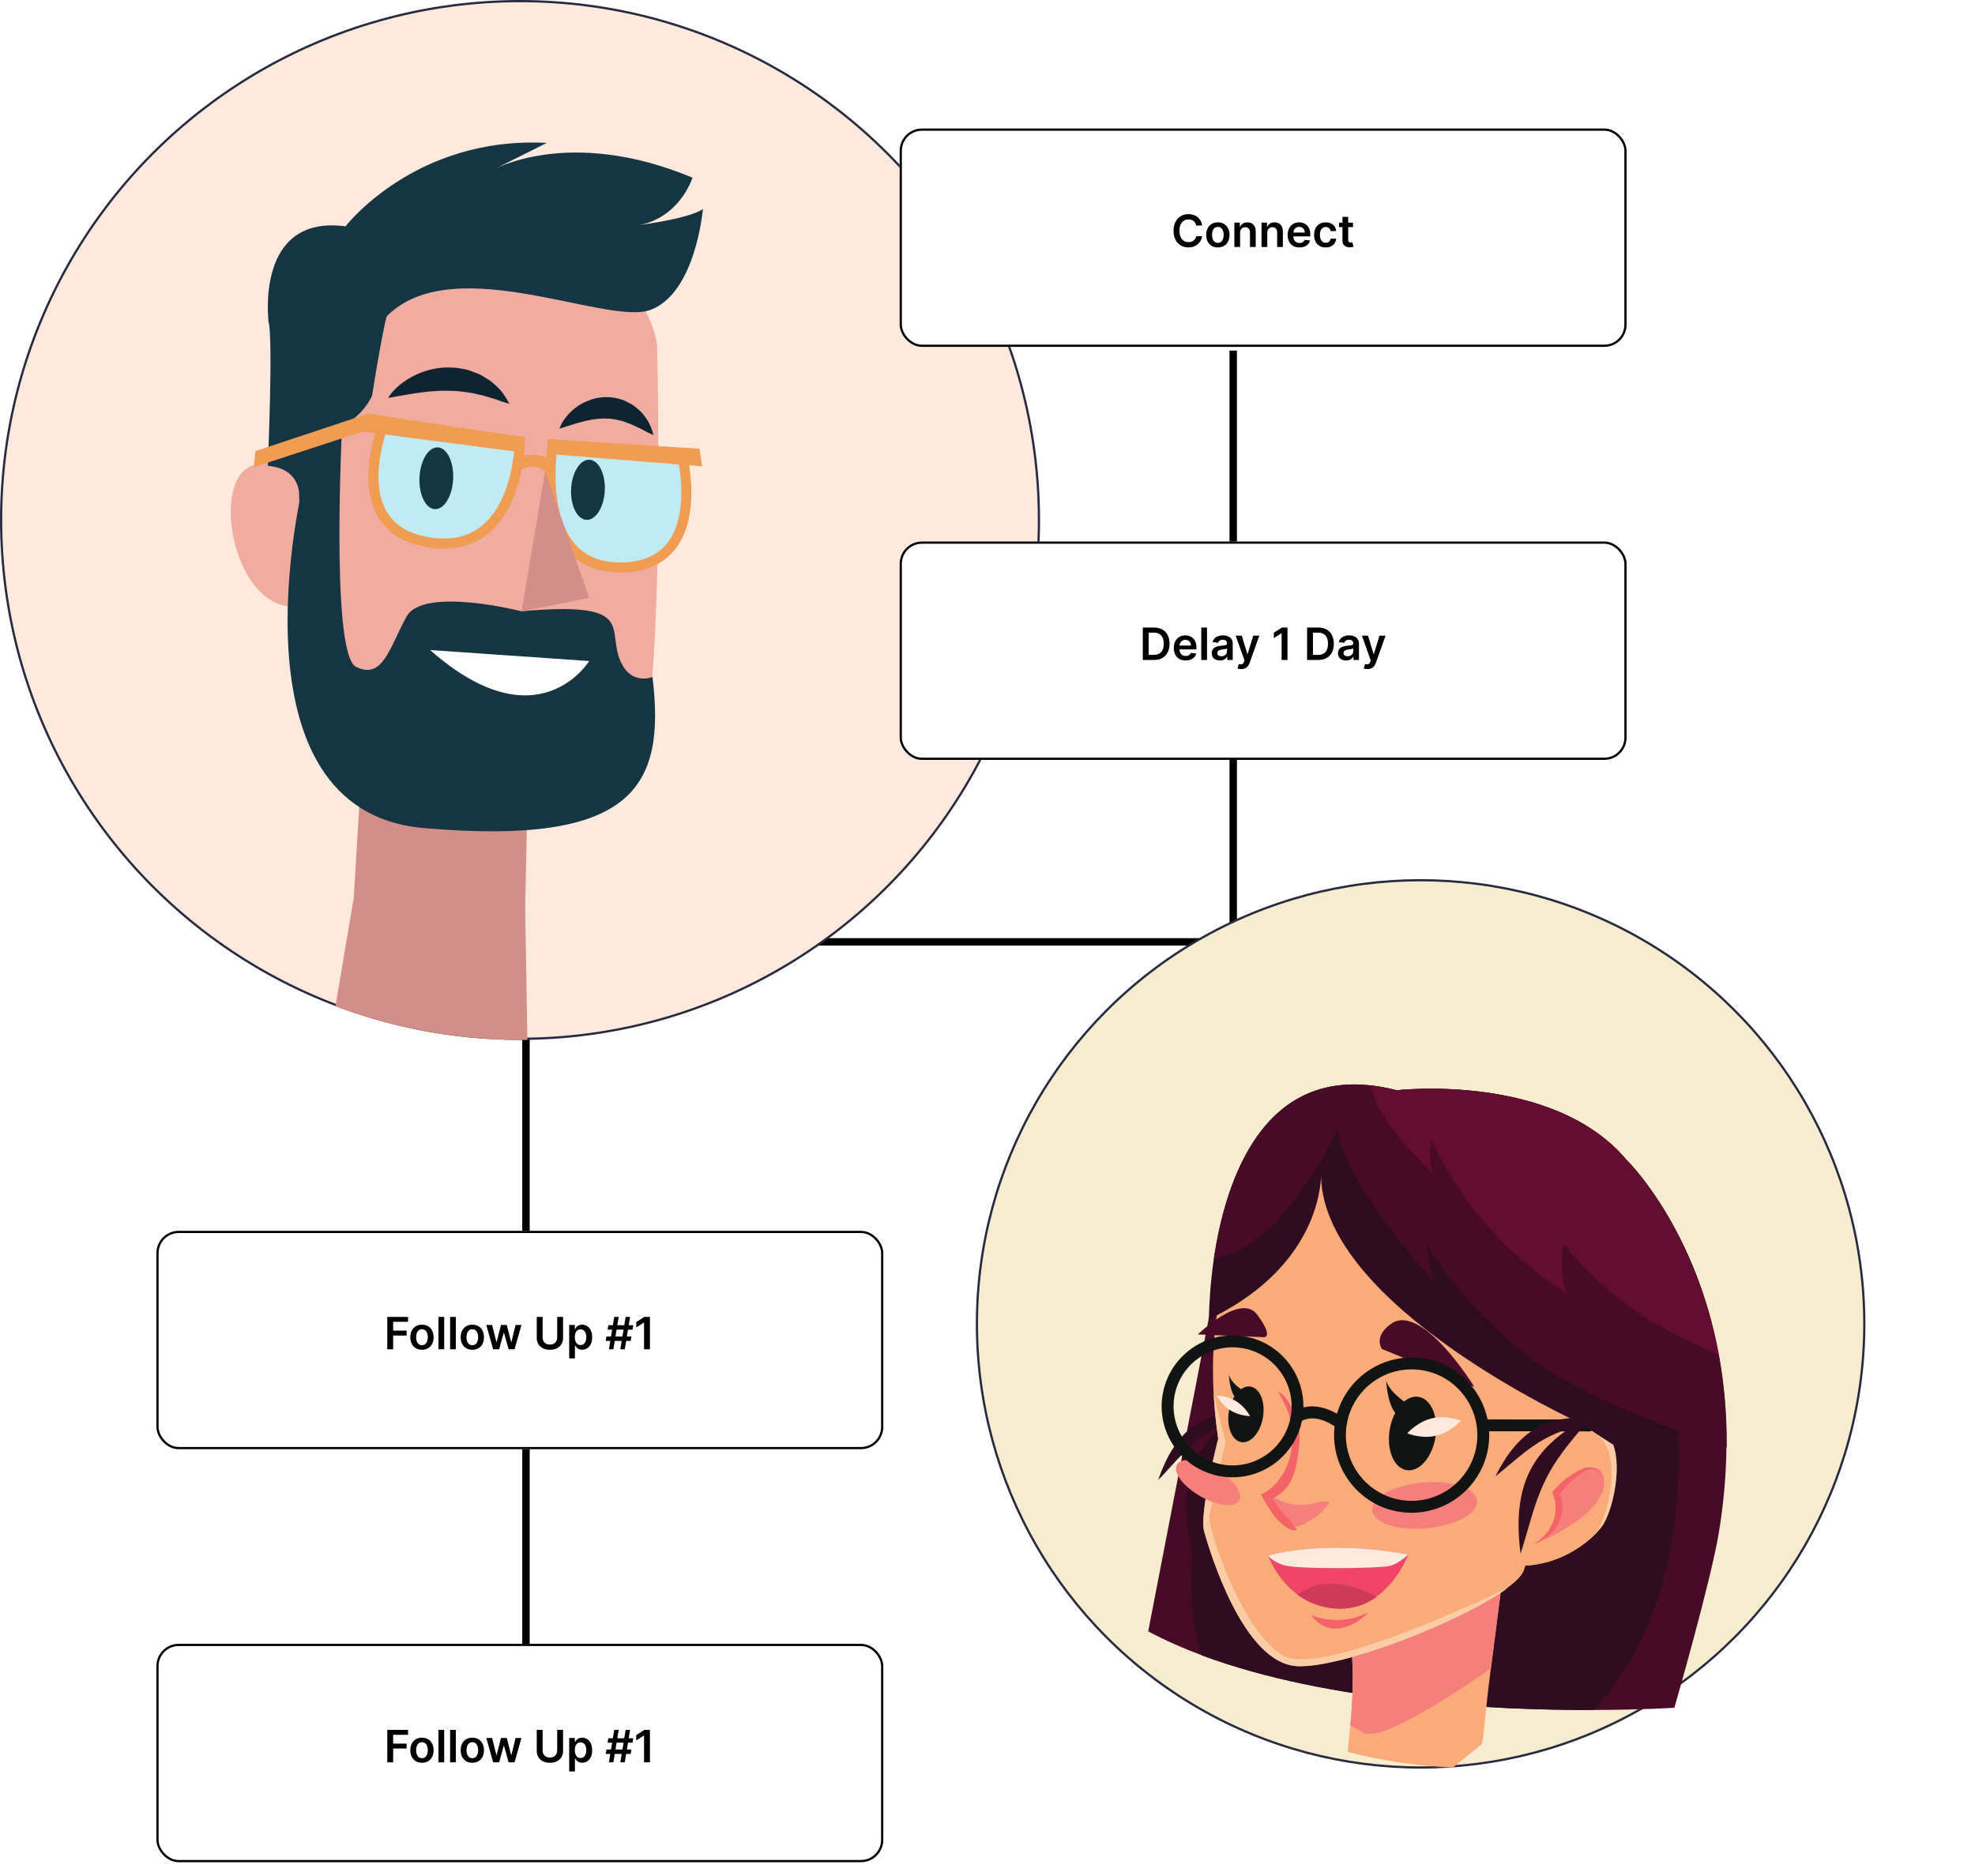 <svg width="5317" height="5052" viewBox="0 0 5317 5052" fill="none" xmlns="http://www.w3.org/2000/svg">
<g filter="url(#filter0_f_20_154)">
<path d="M3320 944V2536H1416V5000" stroke="black" stroke-width="20"/>
</g>
<circle cx="1400" cy="1400" r="1397" fill="#FDE9DE" stroke="#282B3F" stroke-width="6"/>
<circle cx="3824.5" cy="3564.5" r="1194.5" fill="#F6EDD1" stroke="#282B3F" stroke-width="6"/>
<g filter="url(#filter1_f_20_154)">
<mask id="mask0_20_154" style="mask-type:alpha" maskUnits="userSpaceOnUse" x="2620" y="2064" width="2697" height="2697">
<circle cx="3968.18" cy="3412.18" r="1345.18" fill="#FCCF41" stroke="#282B3F" stroke-width="6"/>
</mask>
<g mask="url(#mask0_20_154)">
<path d="M3091.13 4392.53C3136.56 4416.65 3185.25 4438.14 3236.46 4457.2C3578.19 4584.54 4028.17 4604.78 4290.9 4604.15C4422.94 4603.73 4507.69 4598.15 4507.69 4598.15C4507.69 4598.15 4605.81 4258.05 4627.56 4125.66C4640.84 4044.79 4647.07 3968.71 4647.78 3897.36C4652.75 3407.84 4398.47 3142.69 4380.37 3124.43C4380.09 3124.17 4379.81 3123.9 4379.63 3123.65C4379.43 3123.51 4379.39 3123.45 4379.39 3123.45L3835.14 3034.04L3618.62 3104.08L3575.27 3118.09L3558.86 3123.42L3321.91 3200.03L3285.59 3387.3L3256.76 3536.27L3091.13 4392.53" fill="#470A27"/>
<path d="M3210.88 4342.64C3214.99 4381.03 3222.61 4420 3235.09 4456.98C3577.22 4584.36 4027.68 4604.71 4290.69 4604.14C4291.33 4603.59 4291.82 4602.91 4292.41 4602.35C4401.34 4484.01 4466.93 4330.22 4497.07 4172.3C4527.28 4014.34 4523.68 3851.59 4506.99 3691.71C4493.99 3566.22 4472.6 3440.01 4420.28 3325.31C4380.5 3238.27 4321.31 3158.41 4243.64 3101.77C4239.75 3098.84 4235.83 3096.12 4231.97 3093.41C4145.65 3034.53 4043.36 3015.76 3940.62 2999.7C3808.29 2979.11 3663.31 3018.55 3573.94 3118.44C3492.8 3209.14 3466.09 3334.49 3430.89 3451.13C3386.37 3598.88 3323.93 3740.8 3276.08 3887.62C3228.22 4034.44 3194.84 4189.15 3210.88 4342.64" fill="#300C21"/>
<path d="M3122.45 3972.48C3125.4 3964.45 3129.84 3953.02 3136.24 3939.21C3142.7 3925.41 3151.08 3909.15 3162.83 3892.26C3174.47 3875.4 3189.62 3857.66 3209.26 3842.77C3228.83 3827.64 3250.25 3817.82 3269.87 3811.28C3289.63 3804.92 3307.81 3801.56 3323.06 3799.78C3329.66 3799.02 3335.62 3798.53 3341.06 3798.18C3348.41 3793.2 3352.76 3790.55 3352.76 3790.55C3352.76 3790.55 3351.12 3793.22 3348.2 3797.78C3352.25 3797.63 3356.08 3797.5 3359.24 3797.48C3367.74 3797.41 3372.49 3797.59 3372.49 3797.59C3372.49 3797.59 3359.77 3803.21 3338.89 3812.42C3333.33 3821.05 3326.43 3831.96 3318.3 3844.67C3297.67 3877.85 3269.96 3922.66 3252.4 3974.62C3234.77 4026.62 3227.85 4079.35 3221.86 4118.13C3218.87 4137.66 3216.37 4153.52 3214.63 4164.47C3212.64 4175.53 3211.52 4181.7 3211.52 4181.7C3211.52 4181.7 3209.96 4175.64 3207.18 4164.76C3204.57 4153.81 3201.01 4138.04 3197.9 4118.21C3194.85 4098.4 3192.09 4074.46 3192.57 4047.36C3192.98 4020.36 3196.58 3989.86 3207.12 3959.15C3217.45 3928.36 3233.7 3902 3250.39 3880.5C3266.45 3860.24 3282.86 3844.17 3297.52 3831.44C3276.44 3841.81 3253.15 3854.75 3231.36 3871.51C3198.24 3896.94 3171.61 3927.23 3151.41 3949.19C3141.27 3960.22 3133 3969.22 3127.3 3975.44C3121.35 3981.52 3118.06 3984.94 3118.06 3984.94C3118.06 3984.94 3119.61 3980.47 3122.45 3972.48" fill="#300C21"/>
<path d="M3616.21 4996.82L3990.07 4695.79C3998.15 4643.26 3996.95 4622.77 4013.54 4492.25C4032.22 4347.08 4049.18 4211.01 4049.18 4211.01L3616.34 4305.22C3644.95 4414.46 3646.35 4533.91 3635.03 4645.59C3611.06 4880.96 3616.21 4996.82 3616.21 4996.82" fill="#F9AB7A"/>
<path d="M3616.39 4304.95C3645.08 4414.02 3646.54 4533.28 3635.26 4644.77C3647.22 4652.24 3658.94 4659.23 3670.11 4665.26C3714.6 4689.45 3888.54 4579.84 4014.15 4491.86C4032.78 4346.93 4049.7 4211.09 4049.7 4211.09L3616.39 4304.95" fill="#F57F7B"/>
<path d="M3267.14 3750.01C3269.19 3789 3273.26 3830.28 3279.54 3873.72C3279.54 3873.72 3227.86 4074.46 3241.75 4123.68C3255.75 4172.91 3346.05 4480.05 3493.02 4486.1C3615.65 4491.2 3938.53 4363.52 4057.99 4275.37C4081.87 4257.87 4097.63 4241.93 4102.11 4228.92C4129.41 4150.38 4236.21 3801.7 4245.62 3772.61C4271.11 3693.78 4405.69 3087.01 3637.08 3135.68C3498.69 3144.56 3376.41 3230.56 3324.32 3359.11C3286.68 3451.81 3258.26 3579.99 3267.14 3750.01" fill="#F9AB7A"/>
<path d="M3279.66 3874.22C3279.66 3874.22 3227.99 4074.79 3241.91 4123.97C3255.94 4173.17 3346.43 4480.1 3493.55 4486.19C3616.32 4491.32 3939.5 4363.85 4059.06 4275.8C3919.51 4341.99 3548.99 4508.64 3456.56 4458.48C3342.1 4396.43 3248.88 4105.83 3255.89 4079.75C3262.93 4053.51 3299.39 3881.11 3299.39 3881.11C3299.39 3881.11 3283.89 3822.25 3267.21 3750.6C3269.27 3789.56 3273.36 3830.81 3279.66 3874.22" fill="#FBCDA7"/>
<path d="M4071.46 4214.67C4165.8 4222.69 4242.69 4178.63 4286.55 4138.42C4296.4 4129.34 4304.64 4120.44 4310.99 4112.37C4345.49 4068.6 4380.55 3902.76 4318.52 3852.69C4274.95 3817.6 4233.53 3851.27 4212.64 3874.69L4212.63 3874.74C4203.73 3884.68 4198.53 3892.72 4198.53 3892.72L4071.46 4214.67" fill="#FBCDA7"/>
<path d="M4071.46 4214.67C4165.78 4222.69 4242.65 4178.66 4286.5 4138.48C4290.42 4134.27 4293.87 4130.21 4296.91 4126.34C4331.4 4082.61 4366.5 3916.83 4304.41 3866.88C4269.16 3838.4 4235.28 3855.14 4212.59 3874.91L4212.58 3874.97C4203.68 3884.9 4198.48 3892.94 4198.48 3892.94L4071.46 4214.67Z" fill="#F9AB7A"/>
<path d="M4318.92 3987.46C4320.15 4001.53 4315.68 4015.16 4309.09 4027.72C4281.17 4081.25 4218.16 4115.2 4157.99 4146.48C4178.67 4121.76 4189.71 4091.71 4191.32 4061.04C4191.89 4050.29 4191.37 4039.53 4193.05 4028.97C4199.59 3986.51 4311.79 3904.45 4318.92 3987.46" fill="#F57F7B"/>
<path d="M4127.85 4158.01C4127.85 4158.01 4129.02 4157.55 4131.17 4156.75C4133.32 4155.9 4136.65 4154.85 4140.67 4152.99C4148.63 4149.31 4159.81 4143.26 4171.03 4133.32C4182.19 4123.43 4193.13 4109.61 4200.08 4092.17C4206.64 4074.78 4209.34 4053.69 4203.06 4031.89C4202.42 4029.15 4201.43 4026.58 4200.35 4023.82L4199.58 4021.89C4199.39 4021.42 4199.49 4021.76 4199.51 4021.66L4199.49 4021.76L4199.45 4021.7C4199.45 4021.7 4199.39 4021.75 4199.65 4021.46L4200.77 4019.95L4203.16 4017.05C4204.73 4015.12 4206.24 4013.23 4207.85 4011.36C4214.29 4003.97 4221.03 3997.13 4227.85 3990.8C4234.64 3984.58 4241.52 3978.91 4248.3 3973.78C4255.06 3968.75 4261.62 3964.02 4267.83 3960.71C4274.04 3957.4 4280.58 3955.68 4286.38 3955.87C4292.27 3956.18 4297.42 3958.34 4300.78 3960.75C4304.14 3963.22 4305.82 3965.91 4306.38 3967.81C4306.99 3969.72 4306.77 3970.78 4306.82 3970.78C4306.82 3970.78 4307.3 3969.82 4307.15 3967.77C4307.1 3965.73 4306.1 3962.56 4302.9 3959.18C4299.67 3955.91 4294.41 3952.47 4286.85 3951.06C4279.32 3949.77 4270.79 3950.95 4262.84 3953.92C4254.83 3956.88 4247.35 3960.96 4239.53 3965.49C4231.68 3970.12 4223.67 3975.43 4215.75 3981.53C4207.88 3987.63 4200.1 3994.52 4192.85 4002.15C4190.96 4004.03 4189.22 4006.05 4187.42 4008L4184.86 4011.03L4181.32 4015.33L4178.91 4018.38C4179.2 4019.58 4179.76 4020.82 4180.17 4021.99L4182.14 4027.24C4183.02 4029.52 4183.9 4031.81 4184.42 4034.25C4189.88 4053.12 4188.71 4071.78 4184.42 4087.96C4179.8 4104.13 4171.89 4117.84 4163.3 4128.33C4154.65 4138.85 4145.53 4146.28 4138.82 4150.99C4135.48 4153.4 4132.55 4154.95 4130.72 4156.18C4128.83 4157.35 4127.85 4158.01 4127.85 4158.01" fill="#F36367"/>
<path d="M3224.83 3592.97C3224.83 3592.97 3340.18 3480.18 3384.43 3539.58C3428.68 3599.04 3404.14 3600.42 3404.14 3600.42L3224.83 3592.97Z" fill="#470A27"/>
<path d="M3969.13 3734.07C3969.13 3734.07 3827.73 3505.16 3744.65 3564.58C3696.17 3599.25 3720.45 3632.27 3720.45 3632.27L3969.13 3734.07Z" fill="#470A27"/>
<path d="M3731.92 3716.29C3736.79 3739.21 3762.15 3760.7 3780.26 3773.49C3792.25 3763.63 3805.66 3758.81 3819.01 3761C3853.05 3766.59 3873.4 3815.26 3864.45 3869.74C3855.49 3924.28 3820.63 3963.94 3786.59 3958.34C3752.56 3952.75 3732.27 3904.04 3741.23 3849.5C3744 3832.63 3749.26 3817.21 3756.17 3804.07C3733.96 3777.05 3731.92 3716.29 3731.92 3716.29Z" fill="#121414"/>
<path d="M3932.96 3825.3C3932.96 3825.3 3905.69 3856.36 3865.8 3865.74C3825.97 3875.08 3788.5 3859.17 3788.5 3859.17C3788.5 3859.17 3815.77 3828.05 3855.66 3818.67C3895.55 3809.34 3932.96 3825.3 3932.96 3825.3Z" fill="#FDE9DE"/>
<path d="M3308.34 3700.86C3311.57 3716.67 3328.52 3731.45 3340.93 3740.39C3349 3734.65 3357.81 3731.93 3366.48 3733.36C3391.86 3737.53 3406.91 3774.39 3400.13 3815.67C3393.35 3856.94 3367.29 3887.11 3341.91 3882.94C3316.57 3878.78 3301.59 3841.87 3308.37 3800.59C3310.92 3785.02 3316.24 3771.05 3323.21 3759.87C3309.58 3740 3308.34 3700.86 3308.34 3700.86Z" fill="#121414"/>
<path d="M3275.47 3757.62C3275.47 3757.62 3288.04 3782.37 3312.87 3797.69C3337.65 3812.94 3365.28 3812.85 3365.28 3812.85C3365.28 3812.85 3352.67 3788.03 3327.89 3772.73C3303.1 3757.53 3275.47 3757.62 3275.47 3757.62" fill="#FDE9DE"/>
<path d="M3530.5 4049.33C3546.67 4046.15 3563.24 4040.26 3579.12 4044.54C3556.9 4079.17 3520.85 4104.41 3481.02 4113.15C3477.95 4113.81 3474.77 4114.4 3471.74 4113.79C3467.97 4113 3464.74 4110.58 3461.81 4108.05C3443.17 4092.43 3427.59 4072.98 3416.33 4051.24C3414.08 4046.87 3411.89 4042.18 3411.6 4037.24C3410.46 4020.77 3420.69 4026.01 3429.38 4031.27C3439.49 4037.32 3450.35 4042.05 3461.59 4045.51C3483.82 4052.27 3507.64 4053.74 3530.5 4049.33" fill="#F57F7B"/>
<path d="M3478.86 4102.01C3470.94 4092 3461.59 4083.12 3453.37 4073.28C3443.2 4061.22 3433.98 4048.27 3426.38 4034.34C3481.93 4007.77 3490 3955 3497.45 3894.95C3500.77 3867.85 3497.71 3840.02 3488.64 3814.37C3483.88 3800.85 3477.49 3788 3469.67 3776.1C3465.66 3770.05 3461.35 3764.23 3456.61 3758.71C3452.06 3753.34 3446.97 3749.95 3440.98 3746.19C3443.43 3750.24 3444.85 3754.71 3447.02 3758.83C3452.73 3769.56 3458.86 3779.71 3463.39 3791.07C3467.93 3802.37 3471.47 3814.16 3474.09 3826.07C3479.24 3850 3480.53 3874.92 3477.39 3899.22C3474.29 3923.03 3466.88 3946.52 3454.72 3967.22C3440.72 3990.93 3419.27 4013.15 3394.13 4024.15C3393.9 4024.27 3421.56 4069.91 3424.37 4073.74C3431.62 4083.59 3439.85 4092.77 3448.89 4100.9C3457.78 4108.94 3468 4118.41 3480.28 4119.88C3484.08 4120.34 3488.14 4120.14 3491.66 4118.37C3489.74 4116.64 3488.06 4114.74 3486.58 4112.64C3485.91 4111.77 3485.26 4110.85 3484.67 4109.88C3482.85 4107.18 3480.86 4104.57 3478.86 4102.01" fill="#F36367"/>
<path d="M3683.35 4341.6C3636.38 4365.82 3578.38 4368.43 3529.19 4348.48C3546.68 4372.5 3570.65 4386.47 3600.57 4384.91C3630.44 4383.29 3663.6 4363.66 3683.35 4341.6Z" fill="#F36367"/>
<path d="M3414.13 4189.03C3414.13 4189.03 3436.39 4251.95 3493.75 4293.95C3520.68 4313.82 3555.2 4328.95 3598.84 4331.06C3642.44 4333.11 3677.89 4319.03 3705.82 4298.99C3765.65 4255.91 3791.42 4185.32 3791.42 4185.32C3561.31 4143.49 3419.99 4187.22 3414.31 4188.95L3414.13 4189.03" fill="#F14568"/>
<path d="M3414.2 4188.61C3414.2 4188.61 3419.36 4200.69 3453.33 4213.51C3487.37 4226.29 3715.73 4223.07 3741.65 4216.25C3767.55 4209.54 3791.42 4185.32 3791.42 4185.32C3561.3 4143.52 3420.05 4186.82 3414.38 4188.53L3414.2 4188.61" fill="#FDE9DE"/>
<path d="M3493.4 4294.05C3520.54 4313.84 3555.3 4328.94 3599.2 4331.13C3643.06 4333.26 3678.69 4319.36 3706.74 4299.52C3663.33 4276.31 3564.89 4235.47 3493.4 4294.05" fill="#CE3B58"/>
<path d="M3336.14 4040.08C3324.55 4060.37 3277.56 4055.22 3231.27 4028.58C3184.98 4001.93 3156.83 3963.87 3168.48 3943.59C3180.08 3923.24 3227.01 3928.44 3273.36 3955.03C3319.69 3981.74 3347.74 4019.78 3336.14 4040.08Z" fill="#F57F7B"/>
<path d="M3976.72 4040.67C3979.83 4074.66 3919.08 4108.05 3841.01 4115.1C3762.99 4122.22 3697.21 4100.33 3694.17 4066.3C3691.03 4032.19 3751.76 3998.91 3829.84 3991.8C3907.85 3984.74 3973.57 4006.62 3976.72 4040.67" fill="#F57F7B"/>
<path d="M3161.48 3760.9C3169.06 3714.79 3195.8 3676.46 3232.25 3653.15C3242.82 3646.21 3254.15 3640.71 3266.08 3636.45C3290.32 3627.99 3316.95 3625.27 3344.09 3629.73C3352 3631.03 3359.82 3632.92 3367.17 3635.32C3434.41 3656.95 3479.61 3721.07 3477.2 3791.87C3477.07 3798.67 3476.36 3805.59 3475.24 3812.44C3474.52 3816.8 3473.6 3821.07 3472.48 3825.25C3452.84 3904.63 3374.69 3957.04 3292.54 3943.55C3290.2 3943.16 3287.86 3942.78 3285.66 3942.2C3278.8 3940.85 3272.17 3939 3265.8 3936.64C3265.32 3936.57 3264.81 3936.37 3264.29 3936.18C3263.16 3935.77 3262.02 3935.42 3260.89 3934.96C3247.97 3929.95 3236.07 3923.36 3225.21 3915.46C3216.81 3909.45 3209.16 3902.57 3202.18 3894.98C3197.24 3889.86 3192.65 3884.25 3188.65 3878.36C3185.88 3874.68 3183.51 3870.8 3181.21 3866.88C3163.1 3836.02 3155.24 3798.89 3161.48 3760.9V3760.9ZM3625.6 3835.4C3641.44 3738.98 3732.63 3673.59 3828.91 3689.41C3925.19 3705.22 3990.72 3796.35 3974.88 3892.78C3967.86 3935.54 3946.03 3972.11 3915.39 3998.29C3877.16 4031.13 3825.11 4047.51 3771.53 4038.71C3754.75 4035.95 3738.92 4031.01 3724.38 4023.93C3654.89 3991.07 3612.52 3914.98 3625.6 3835.4V3835.4ZM3129.83 3755.7C3121.6 3805.8 3133.72 3854.49 3160.14 3893.53C3165.78 3902.04 3172.16 3910.02 3179.32 3917.58C3179.73 3918.09 3180.19 3918.6 3180.76 3919.13C3185.04 3923.59 3189.48 3927.76 3194.16 3931.81C3199.46 3936.39 3205.03 3940.68 3210.92 3944.65C3223.48 3953.21 3237.19 3960.37 3251.96 3965.8C3252.52 3966 3253.18 3966.32 3253.76 3966.42C3254.98 3966.95 3256.22 3967.37 3257.48 3967.69C3264.44 3970.14 3271.59 3972.08 3278.92 3973.61C3281.72 3974.18 3284.47 3974.68 3287.34 3975.15C3292.6 3976.02 3297.83 3976.71 3302.96 3977.01C3373.56 3982.88 3439.9 3948.55 3477.33 3892.01C3485.19 3880.31 3491.71 3867.58 3496.86 3854.13C3500.32 3844.99 3503.11 3835.36 3505.11 3825.48C3538.61 3808.13 3577.52 3829.9 3592.84 3840.22C3582.97 3925.89 3626.89 4006.82 3698.79 4046.89C3719.27 4058.33 3741.95 4066.37 3766.33 4070.37C3835.84 4081.79 3903.07 4057.37 3949.13 4010.71C3978.45 3980.93 3999.22 3942.17 4006.48 3897.97C4008.93 3883.04 4009.61 3868.31 4008.89 3853.73L4121.72 3853.83L4201.98 3853.97L4212.34 3853.98L4220.09 3853.95L4233.56 3853.98L4233.67 3853.94L4246.65 3854L4246.81 3854.03L4249.71 3853.96L4279.68 3854.08L4283.73 3854.04L4283.74 3853.27L4283.74 3838L4283.77 3827.58L4283.76 3821.96L4230.36 3821.97L4229.99 3821.91L4199.88 3821.93L4004.71 3821.73C3998.01 3789.48 3983.71 3759.36 3963.36 3733.81C3932.32 3694.67 3887.27 3666.48 3834.11 3657.75C3814.09 3654.46 3794.07 3654.11 3774.87 3656.47C3692.82 3666.56 3622.67 3725.09 3599.37 3806.48C3578.44 3794.43 3544.14 3780.44 3509.09 3789.64C3510.39 3706.37 3457.23 3631.24 3378.33 3605.19C3371.3 3602.88 3364.09 3600.94 3356.75 3599.46C3354.23 3598.83 3351.85 3598.44 3349.3 3598.02C3331.45 3595.09 3313.72 3594.79 3296.63 3596.89C3287.03 3597.88 3277.52 3599.7 3268.37 3602.29C3258.61 3604.89 3249.13 3608.19 3240.15 3612.38C3183.78 3637.77 3140.59 3690.2 3129.83 3755.7" fill="#121414"/>
<path d="M3267.71 3390.41C3258.15 3455.92 3255.67 3509.82 3254.98 3535.63C3254.75 3546.29 3254.78 3552.13 3254.78 3552.13C3520.63 3423.72 3553.14 3231.12 3556.48 3169.28C3565.71 3517.63 4249.15 3829.33 4249.15 3829.33L4342.43 3889.57C4342.43 3889.57 4375.81 3865.03 4410.91 3810.44C4467.16 3723.13 4527.79 3558.94 4463.67 3295.01C4446.98 3225.9 4417.35 3169.79 4379.5 3124.22C4379.21 3123.95 4378.93 3123.69 4378.75 3123.44C4181.02 2886.68 3760.08 2935.58 3760.08 2935.58C3404.2 2843.17 3298.86 3178.21 3267.71 3390.41" fill="#300C21"/>
<path d="M4032.15 3962.81C4036.19 3955.24 4042.15 3944.39 4050.41 3931.52C4058.67 3918.65 4069.17 3903.53 4083.15 3888.27C4097.08 3873.01 4114.59 3857.35 4136.16 3845.03C4157.73 3832.65 4180.45 3825.7 4200.97 3821.82C4221.63 3818.02 4240.22 3817.15 4255.73 3817.35C4262.46 3817.48 4268.44 3817.81 4273.94 3818.11C4281.94 3814.19 4286.67 3812.13 4286.67 3812.13C4286.67 3812.13 4284.63 3814.52 4281.14 3818.75C4285.26 3819.04 4289.09 3819.45 4292.21 3819.86C4300.77 3820.88 4305.52 3821.72 4305.52 3821.72C4305.52 3821.72 4292.02 3825.66 4269.89 3832.06C4263.27 3839.96 4254.83 3849.86 4245.01 3861.49C4219.94 3891.77 4186.3 3932.8 4161.89 3982.16C4137.34 4031.66 4123.44 4083.18 4112.33 4121.09C4106.74 4140.07 4102.16 4155.56 4098.98 4166.27C4095.51 4176.98 4093.59 4182.99 4093.59 4182.99C4093.59 4182.99 4092.81 4176.76 4091.51 4165.59C4090.33 4154.38 4088.84 4138.11 4088.41 4117.98C4087.93 4097.84 4088.33 4073.64 4092.43 4046.68C4096.41 4019.8 4104.01 3989.93 4118.62 3960.82C4133.05 3931.46 4152.77 3907.34 4172.34 3888.15C4191.06 3870.07 4209.58 3856.27 4226.01 3845.51C4203.52 3853.04 4178.53 3862.83 4154.46 3876.65C4117.92 3897.58 4087.3 3924.22 4064.26 3943.44C4052.58 3953.08 4043.17 3960.91 4036.6 3966.43C4029.86 3971.7 4026.13 3974.68 4026.13 3974.68C4026.13 3974.68 4028.27 3970.4 4032.15 3962.81Z" fill="#300C21"/>
<path d="M3267.67 3390.69C3273.1 3389.83 3278.45 3388.53 3283.78 3387C3405.37 3354.23 3503.43 3216.41 3557.46 3123.18C3586.98 3072.17 3603.48 3034.53 3603.48 3034.53C3601.38 3053.3 3606.74 3077.16 3617.32 3103.85C3670.63 3238.8 3855.45 3447.44 3855.45 3447.44L3839.82 3344.46C3839.82 3344.46 3882.49 3449.04 4080.36 3624.44C4160.87 3695.82 4288.6 3759.99 4411.94 3811C4499.23 3847.12 4584.31 3876.72 4648.56 3897.48C4649.41 3806.21 4641.34 3722.71 4627.43 3647.15C4566.61 3317.57 4395.25 3139.37 4380.45 3124.43C4380.16 3124.17 4379.88 3123.9 4379.7 3123.66C4181.77 2886.76 3760.45 2935.66 3760.45 2935.66C3735.21 2929.11 3711.19 2924.72 3688.38 2922.29C3389.65 2890.14 3296.58 3193.4 3267.67 3390.69" fill="#470A27"/>
<path d="M3688.15 2922.23C3715.84 3014.7 3787.64 3091.38 3858.47 3159.71C3848.59 3131.51 3847.13 3100.55 3854.4 3071.57C3933.03 3239.14 4060.38 3383.51 4216.65 3482.63C4203.12 3439.81 4201.09 3393.36 4210.64 3349.52C4298.87 3460.99 4414.01 3550.47 4543.11 3609.5C4564.98 3619.47 4595.44 3635.99 4626.2 3646.61C4565.48 3317.22 4394.3 3139.14 4379.51 3124.21C4379.23 3123.95 4378.94 3123.68 4378.77 3123.43C4181.05 2886.69 3760.15 2935.59 3760.15 2935.59C3734.93 2929.04 3710.94 2924.66 3688.15 2922.23" fill="#630D30"/>
</g>
</g>
<mask id="mask1_20_154" style="mask-type:alpha" maskUnits="userSpaceOnUse" x="0" y="0" width="2800" height="2800">
<circle cx="1400" cy="1400" r="1397" fill="#FDE9DE" stroke="#282B3F" stroke-width="6"/>
</mask>
<g mask="url(#mask1_20_154)">
<path d="M992.195 1761.37L952.239 2418.01L896.237 2749.67L1139.61 2831.55L1422.02 2932.69L1413.86 2445.42L1424.22 1948.23L992.195 1761.37" fill="#D28E89"/>
<path d="M1171.9 664.199C837.983 727.289 838.37 954.918 838.37 954.918C838.37 954.918 812.73 1087.03 811.451 1296.26C782.398 1252.99 731.216 1233.47 677.197 1254.24C562.678 1298.19 632.709 1656.05 805.215 1631.75C808.878 1731.09 845.081 1852.33 856.797 1879.51C901.118 1982.2 1106.98 2143.86 1293.66 2174.91C1480.32 2205.92 1723.32 2111.14 1749.17 1891.46C1785.02 1587.19 1768.89 927.095 1768.89 927.095C1768.89 927.095 1724.83 559.737 1171.9 664.199" fill="#F1ACA2"/>
<path d="M1042.65 844.439C953.596 840.822 815.033 804.702 726.063 799.321C726.651 790.366 722.441 864.844 722.677 865.533C736.003 904.796 720.981 1254.24 720.981 1254.24C810.39 1261.86 805.278 1333.93 805.278 1333.93L811.214 1495.16L900.536 1489.22L918.39 1148.77C979.884 1119.06 1001.75 1065.16 1001.75 1065.16C1001.75 1065.16 1026.66 904.624 1042.65 844.439Z" fill="#163542"/>
<path d="M1044.87 1071.41C1044.87 1071.41 1056.88 1049.41 1086.2 1028.67C1114.77 1007.75 1161.55 987.658 1212.03 989.473C1224.52 989.559 1236.95 991.029 1248.99 993.881C1261.25 995.393 1272.36 1001.01 1283.27 1004.86C1294.44 1008.14 1303.56 1015.44 1312.58 1020.67C1321.86 1025.6 1329.02 1032.78 1335.62 1039C1349.41 1050.71 1357.52 1063.76 1363.02 1072.66C1368.48 1081.61 1370.98 1086.97 1370.98 1086.97C1370.98 1086.97 1364.84 1085.46 1355.16 1082.39C1350.39 1080.75 1344.55 1078.97 1338.45 1076.42C1332.42 1073.74 1324.54 1072.75 1317.22 1070.03C1309.58 1067.78 1301.74 1065.01 1293.12 1063.33C1284.47 1061.77 1276.04 1058.75 1266.85 1057.67C1248.74 1054.77 1229.85 1052.18 1210.59 1052.31C1191.43 1051.36 1171.92 1052.87 1153.12 1054.3C1134.42 1056.54 1116.39 1058.96 1100.45 1061.6C1067.1 1067.48 1044.87 1071.41 1044.87 1071.41" fill="#0E2531"/>
<path d="M1506.3 1154.07C1506.3 1154.07 1512 1133.8 1533.32 1112.05C1543.85 1101.22 1558.22 1089.97 1576.39 1081.75C1585.55 1078.04 1595.37 1073.87 1606.01 1071.97C1616.71 1069.91 1627.76 1068.64 1639.08 1069.49C1650.38 1069.49 1661.35 1072.48 1671.97 1075.39C1682.65 1078.08 1691.64 1084.49 1700.8 1088.75C1717.66 1100 1730.87 1112.81 1739.01 1125.79C1748.63 1137.55 1752.08 1150.19 1755.33 1158.16C1758.17 1166.42 1759.2 1171.27 1759.2 1171.27C1759.2 1171.27 1754.19 1169.29 1746.45 1165.62C1738.53 1162.16 1729.04 1155.59 1716.69 1150.62C1710.55 1148.13 1704.64 1144.51 1698.13 1141.94C1691.41 1139.74 1684.69 1137.13 1678.09 1134.48C1671.08 1133 1664.23 1130.72 1657.25 1129.59C1650.18 1128.95 1643.35 1126.72 1636.15 1127.27C1622.02 1125.88 1607.3 1127.86 1592.74 1129.92C1585.66 1131.82 1578.21 1132.49 1571.33 1134.6C1564.21 1136.5 1557.47 1138.31 1551.24 1139.95C1524.28 1148.47 1506.3 1154.07 1506.3 1154.07" fill="#0E2531"/>
<path d="M1403.86 1645.83C1403.86 1645.83 1139.94 1578.53 1094.61 1659.93C1049.27 1741.29 1031.12 1831.72 958.577 1795.56C886.029 1759.39 923.441 1093.62 923.441 1093.62L814.623 1310.6C814.623 1310.6 604.909 2183.29 1141.09 2229.6C1703.42 2278.23 1792.88 2121.11 1756.6 1822.69C1756.6 1822.69 1693.13 1849.82 1665.91 1768.42C1638.71 1687.02 1702.19 1619.21 1403.86 1645.83" fill="#163542"/>
<path d="M1158.01 1750.28L1586.17 1779.84C1586.17 1779.84 1447.97 2006.34 1158.01 1750.28Z" fill="white"/>
<path d="M723.022 865.73C723.022 865.73 685.703 576.773 930.245 609.401C930.245 609.401 1117.05 366.049 1472 384.755L1322.54 459.622C1322.54 459.622 1528.03 337.945 1864.3 478.372C1864.3 478.372 1826.93 600.005 1696.17 609.401C1696.17 609.401 1854.95 590.653 1892.31 562.593C1892.31 562.593 1873.64 787.242 1752.21 834.008C1630.78 880.816 1191.79 656.211 1023.64 871.463C855.521 1086.71 752.779 834.008 752.779 834.008" fill="#163542"/>
<path d="M1033.76 1137.99L1397.6 1188.85C1397.6 1188.85 1395.34 1495.11 1155.79 1458.91C916.258 1422.75 1033.76 1137.99 1033.76 1137.99Z" fill="#C1EBF3"/>
<path d="M1034.17 1137.45L1032.3 1150.96L1397.54 1202.19L1399.42 1188.68L1385.81 1188.55C1385.81 1188.55 1385.79 1192.4 1385.35 1199.68C1383.89 1225.02 1377.11 1289.5 1349.89 1345.93C1336.32 1374.17 1317.79 1400.24 1292.82 1419.12C1267.78 1437.91 1236.37 1450.04 1194.72 1450.08C1183.47 1450.08 1171.49 1449.17 1158.72 1447.27C1100.75 1438.3 1067.11 1415.26 1046.6 1386.08C1026.12 1356.89 1018.85 1319.99 1018.87 1283.26C1018.85 1247.27 1025.83 1211.85 1032.86 1185.61C1036.38 1172.48 1039.89 1161.61 1042.5 1154.12L1045.65 1145.5L1046.77 1142.65L1034.17 1137.45L1032.3 1150.96L1034.17 1137.45L1021.6 1132.21C1021.33 1133.12 991.75 1204.4 991.629 1283.26C991.646 1323.41 999.4 1366.07 1024.31 1401.8C1049.16 1437.57 1091.24 1464.81 1154.66 1474.25C1168.68 1476.37 1182.03 1477.41 1194.72 1477.41C1248.47 1477.5 1290.44 1458.79 1321.29 1430.94C1367.64 1389.11 1389.92 1328.52 1401.36 1278.76C1412.72 1228.91 1413.01 1189.42 1413.02 1188.77L1413.13 1176.81L1025.63 1122.46L1021.6 1132.21L1034.17 1137.45" fill="#F19C53"/>
<path d="M1219.95 1289.91C1217.78 1335.8 1195.73 1372.07 1170.71 1370.9C1145.69 1369.68 1127.17 1331.45 1129.34 1285.56C1131.52 1239.62 1153.57 1203.4 1178.59 1204.57C1203.6 1205.79 1222.11 1243.98 1219.95 1289.91Z" fill="#163542"/>
<path d="M1413.13 1178.41L991.884 1113.59L978.317 1162.24L1402.62 1217.85L1413.13 1178.41Z" fill="#F19C53"/>
<path d="M1836.5 1226.87L1485.91 1197.89C1485.91 1197.89 1427.23 1528.35 1670.13 1526.2C1913.04 1524.11 1836.5 1226.87 1836.5 1226.87" fill="#C1EBF3"/>
<path d="M1836.39 1226.23L1837.51 1212.67L1477.11 1182.36L1474.97 1194.62C1474.89 1195.14 1468.6 1231.15 1468.59 1279.98C1468.67 1330.23 1475.07 1394.08 1503.41 1447.28C1531.39 1500.59 1584.3 1542.17 1668.89 1541.74H1671.31C1748.63 1541.35 1798.51 1510.01 1826.25 1466.83C1854.1 1423.83 1861.18 1371.25 1861.25 1326.09C1861.24 1269.14 1849.63 1223.51 1849.48 1222.82L1847.09 1213.45L1837.51 1212.67L1836.39 1226.23L1823.32 1229.59C1823.32 1229.59 1823.96 1232.05 1824.98 1236.89C1828.04 1251.44 1834.27 1286.19 1834.25 1326.09C1834.32 1368.35 1827.12 1416.06 1803.68 1451.9C1780.12 1487.56 1741.74 1513.55 1671.08 1514.5H1668.89C1592.93 1514.02 1552.44 1480.61 1527.16 1434.37C1502.22 1387.96 1495.52 1327.77 1495.6 1279.98C1495.6 1256.75 1497.11 1236.46 1498.61 1222.04C1499.36 1214.83 1500.12 1209.13 1500.67 1205.2C1501.23 1201.27 1501.57 1199.37 1501.57 1199.37L1488.28 1197L1487.16 1210.55L1835.29 1239.78L1836.39 1226.23L1823.32 1229.59L1836.39 1226.23" fill="#F19C53"/>
<path d="M1473.03 1182.36L1883.27 1208.11L1890.09 1255.57L1477.53 1222.39L1473.03 1182.36" fill="#F19C53"/>
<path d="M1628.14 1320.89C1625.97 1365.61 1603.91 1400.88 1578.91 1399.74C1553.9 1398.55 1535.37 1361.37 1537.53 1316.65C1539.71 1271.97 1561.76 1236.66 1586.78 1237.85C1611.8 1238.99 1630.32 1276.21 1628.14 1320.89Z" fill="#163542"/>
<path d="M1404.25 1646.01L1467.53 1268.88L1586.16 1609.9L1404.25 1646.01Z" fill="#D28E89"/>
<path d="M978.775 1161.28L683.267 1257.79L687.566 1214.63L991.627 1113.59L978.775 1161.28Z" fill="#F19C53"/>
<path d="M1396.96 1266.67C1408.01 1260.01 1420.53 1256.51 1432.5 1256.51C1446.59 1256.55 1459.7 1261.11 1470.48 1271.1L1492.99 1247.87C1475.91 1231.93 1454 1224.43 1432.5 1224.51C1414.11 1224.51 1395.87 1229.74 1379.85 1239.39L1396.96 1266.67Z" fill="#F19C53"/>
</g>
<g filter="url(#filter2_f_20_154)">
<rect x="2422" y="346" width="1957" height="588" rx="60" fill="white"/>
<rect x="2425" y="349" width="1951" height="582" rx="57" stroke="black" stroke-width="6"/>
</g>
<g filter="url(#filter3_f_20_154)">
<rect x="2422" y="1458" width="1957" height="588" rx="60" fill="white"/>
<rect x="2425" y="1461" width="1951" height="582" rx="57" stroke="black" stroke-width="6"/>
</g>
<path d="M3236.31 607.173H3220.37C3219.92 604.56 3219.08 602.244 3217.86 600.227C3216.64 598.182 3215.12 596.449 3213.3 595.028C3211.48 593.608 3209.41 592.543 3207.08 591.832C3204.78 591.094 3202.29 590.724 3199.62 590.724C3194.88 590.724 3190.67 591.918 3187.01 594.304C3183.34 596.662 3180.47 600.128 3178.4 604.702C3176.32 609.247 3175.29 614.801 3175.29 621.364C3175.29 628.04 3176.32 633.665 3178.4 638.239C3180.5 642.784 3183.37 646.222 3187.01 648.551C3190.67 650.852 3194.86 652.003 3199.58 652.003C3202.19 652.003 3204.63 651.662 3206.91 650.98C3209.21 650.27 3211.27 649.233 3213.09 647.869C3214.93 646.506 3216.48 644.83 3217.73 642.841C3219.01 640.852 3219.89 638.58 3220.37 636.023L3236.31 636.108C3235.71 640.256 3234.42 644.148 3232.43 647.784C3230.47 651.42 3227.9 654.631 3224.72 657.415C3221.54 660.17 3217.82 662.33 3213.55 663.892C3209.29 665.426 3204.56 666.193 3199.36 666.193C3191.69 666.193 3184.85 664.418 3178.82 660.866C3172.8 657.315 3168.06 652.188 3164.59 645.483C3161.13 638.778 3159.39 630.739 3159.39 621.364C3159.39 611.96 3161.14 603.92 3164.63 597.244C3168.13 590.54 3172.89 585.412 3178.91 581.861C3184.93 578.31 3191.75 576.534 3199.36 576.534C3204.22 576.534 3208.74 577.216 3212.91 578.58C3217.09 579.943 3220.81 581.946 3224.08 584.588C3227.35 587.202 3230.03 590.412 3232.13 594.219C3234.26 597.997 3235.66 602.315 3236.31 607.173ZM3278.66 666.278C3272.26 666.278 3266.73 664.872 3262.04 662.06C3257.35 659.247 3253.71 655.312 3251.13 650.256C3248.57 645.199 3247.29 639.29 3247.29 632.528C3247.29 625.767 3248.57 619.844 3251.13 614.759C3253.71 609.673 3257.35 605.724 3262.04 602.912C3266.73 600.099 3272.26 598.693 3278.66 598.693C3285.05 598.693 3290.59 600.099 3295.28 602.912C3299.96 605.724 3303.59 609.673 3306.14 614.759C3308.73 619.844 3310.02 625.767 3310.02 632.528C3310.02 639.29 3308.73 645.199 3306.14 650.256C3303.59 655.312 3299.96 659.247 3295.28 662.06C3290.59 664.872 3285.05 666.278 3278.66 666.278ZM3278.74 653.92C3282.21 653.92 3285.11 652.969 3287.44 651.065C3289.76 649.134 3291.5 646.548 3292.63 643.31C3293.8 640.071 3294.38 636.463 3294.38 632.486C3294.38 628.48 3293.8 624.858 3292.63 621.619C3291.5 618.352 3289.76 615.753 3287.44 613.821C3285.11 611.889 3282.21 610.923 3278.74 610.923C3275.19 610.923 3272.24 611.889 3269.88 613.821C3267.55 615.753 3265.8 618.352 3264.64 621.619C3263.5 624.858 3262.93 628.48 3262.93 632.486C3262.93 636.463 3263.5 640.071 3264.64 643.31C3265.8 646.548 3267.55 649.134 3269.88 651.065C3272.24 652.969 3275.19 653.92 3278.74 653.92ZM3338.54 626.648V665H3323.11V599.545H3337.86V610.668H3338.62C3340.13 607.003 3342.53 604.091 3345.83 601.932C3349.15 599.773 3353.26 598.693 3358.14 598.693C3362.66 598.693 3366.59 599.659 3369.95 601.591C3373.33 603.523 3375.94 606.321 3377.79 609.986C3379.66 613.651 3380.59 618.097 3380.56 623.324V665H3365.13V625.71C3365.13 621.335 3363.99 617.912 3361.72 615.44C3359.48 612.969 3356.37 611.733 3352.39 611.733C3349.69 611.733 3347.29 612.33 3345.19 613.523C3343.11 614.687 3341.48 616.378 3340.29 618.594C3339.12 620.81 3338.54 623.494 3338.54 626.648ZM3411.66 626.648V665H3396.24V599.545H3410.98V610.668H3411.75C3413.26 607.003 3415.66 604.091 3418.95 601.932C3422.28 599.773 3426.38 598.693 3431.27 598.693C3435.78 598.693 3439.72 599.659 3443.07 601.591C3446.45 603.523 3449.07 606.321 3450.91 609.986C3452.79 613.651 3453.71 618.097 3453.68 623.324V665H3438.26V625.71C3438.26 621.335 3437.12 617.912 3434.85 615.44C3432.6 612.969 3429.49 611.733 3425.51 611.733C3422.82 611.733 3420.41 612.33 3418.31 613.523C3416.24 614.687 3414.61 616.378 3413.41 618.594C3412.25 620.81 3411.66 623.494 3411.66 626.648ZM3498.34 666.278C3491.78 666.278 3486.11 664.915 3481.34 662.188C3476.59 659.432 3472.94 655.54 3470.39 650.511C3467.83 645.455 3466.55 639.503 3466.55 632.656C3466.55 625.923 3467.83 620.014 3470.39 614.929C3472.97 609.815 3476.58 605.838 3481.21 602.997C3485.84 600.128 3491.28 598.693 3497.53 598.693C3501.57 598.693 3505.37 599.347 3508.95 600.653C3512.56 601.932 3515.74 603.92 3518.5 606.619C3521.28 609.318 3523.47 612.756 3525.06 616.932C3526.65 621.08 3527.45 626.023 3527.45 631.761V636.491H3473.8V626.094H3512.66C3512.63 623.139 3511.99 620.511 3510.74 618.21C3509.49 615.881 3507.74 614.048 3505.5 612.713C3503.28 611.378 3500.7 610.71 3497.74 610.71C3494.59 610.71 3491.82 611.477 3489.43 613.011C3487.05 614.517 3485.19 616.506 3483.85 618.977C3482.55 621.42 3481.88 624.105 3481.85 627.031V636.108C3481.85 639.915 3482.55 643.182 3483.94 645.909C3485.33 648.608 3487.28 650.682 3489.78 652.131C3492.28 653.551 3495.2 654.261 3498.55 654.261C3500.8 654.261 3502.83 653.949 3504.65 653.324C3506.47 652.67 3508.04 651.719 3509.38 650.469C3510.71 649.219 3511.72 647.67 3512.4 645.824L3526.81 647.443C3525.9 651.25 3524.16 654.574 3521.61 657.415C3519.08 660.227 3515.84 662.415 3511.89 663.977C3507.94 665.511 3503.43 666.278 3498.34 666.278ZM3569.05 666.278C3562.51 666.278 3556.9 664.844 3552.22 661.974C3547.56 659.105 3543.96 655.142 3541.43 650.085C3538.93 645 3537.68 639.148 3537.68 632.528C3537.68 625.881 3538.96 620.014 3541.52 614.929C3544.08 609.815 3547.68 605.838 3552.34 602.997C3557.03 600.128 3562.57 598.693 3568.96 598.693C3574.27 598.693 3578.98 599.673 3583.07 601.634C3587.19 603.565 3590.47 606.307 3592.91 609.858C3595.35 613.381 3596.75 617.5 3597.09 622.216H3582.34C3581.75 619.062 3580.33 616.435 3578.08 614.332C3575.87 612.202 3572.9 611.136 3569.18 611.136C3566.02 611.136 3563.25 611.989 3560.87 613.693C3558.48 615.369 3556.62 617.784 3555.28 620.938C3553.98 624.091 3553.32 627.869 3553.32 632.273C3553.32 636.733 3553.98 640.568 3555.28 643.778C3556.59 646.96 3558.42 649.418 3560.78 651.151C3563.17 652.855 3565.97 653.707 3569.18 653.707C3571.45 653.707 3573.48 653.281 3575.27 652.429C3577.09 651.548 3578.61 650.284 3579.83 648.636C3581.05 646.989 3581.89 644.986 3582.34 642.628H3597.09C3596.72 647.259 3595.35 651.364 3593 654.943C3590.64 658.494 3587.43 661.278 3583.37 663.295C3579.3 665.284 3574.53 666.278 3569.05 666.278ZM3642.44 599.545V611.477H3604.81V599.545H3642.44ZM3614.1 583.864H3629.53V645.312C3629.53 647.386 3629.84 648.977 3630.46 650.085C3631.12 651.165 3631.97 651.903 3633.02 652.301C3634.07 652.699 3635.24 652.898 3636.52 652.898C3637.48 652.898 3638.36 652.827 3639.16 652.685C3639.98 652.543 3640.61 652.415 3641.03 652.301L3643.63 664.361C3642.81 664.645 3641.63 664.957 3640.1 665.298C3638.59 665.639 3636.74 665.838 3634.56 665.895C3630.69 666.009 3627.21 665.426 3624.12 664.148C3621.02 662.841 3618.56 660.824 3616.74 658.097C3614.95 655.369 3614.07 651.96 3614.1 647.869V583.864Z" fill="black"/>
<path d="M3106.18 1777H3076.61V1689.73H3106.78C3115.44 1689.73 3122.89 1691.47 3129.11 1694.97C3135.36 1698.43 3140.16 1703.42 3143.51 1709.93C3146.86 1716.43 3148.54 1724.22 3148.54 1733.28C3148.54 1742.37 3146.85 1750.18 3143.47 1756.72C3140.12 1763.25 3135.27 1768.26 3128.94 1771.76C3122.63 1775.25 3115.05 1777 3106.18 1777ZM3092.42 1763.32H3105.41C3111.49 1763.32 3116.57 1762.21 3120.63 1760C3124.69 1757.75 3127.74 1754.41 3129.79 1749.98C3131.84 1745.52 3132.86 1739.95 3132.86 1733.28C3132.86 1726.6 3131.84 1721.06 3129.79 1716.66C3127.74 1712.23 3124.72 1708.92 3120.71 1706.73C3116.74 1704.51 3111.79 1703.41 3105.88 1703.41H3092.42V1763.32ZM3191.86 1778.28C3185.29 1778.28 3179.63 1776.91 3174.85 1774.19C3170.11 1771.43 3166.46 1767.54 3163.9 1762.51C3161.35 1757.45 3160.07 1751.5 3160.07 1744.66C3160.07 1737.92 3161.35 1732.01 3163.9 1726.93C3166.49 1721.82 3170.1 1717.84 3174.73 1715C3179.36 1712.13 3184.8 1710.69 3191.05 1710.69C3195.08 1710.69 3198.89 1711.35 3202.47 1712.65C3206.08 1713.93 3209.26 1715.92 3212.01 1718.62C3214.8 1721.32 3216.98 1724.76 3218.58 1728.93C3220.17 1733.08 3220.96 1738.02 3220.96 1743.76V1748.49H3167.31V1738.09H3206.17C3206.15 1735.14 3205.51 1732.51 3204.26 1730.21C3203.01 1727.88 3201.26 1726.05 3199.02 1724.71C3196.8 1723.38 3194.21 1722.71 3191.26 1722.71C3188.11 1722.71 3185.34 1723.48 3182.95 1725.01C3180.56 1726.52 3178.7 1728.51 3177.37 1730.98C3176.06 1733.42 3175.39 1736.11 3175.37 1739.03V1748.11C3175.37 1751.91 3176.06 1755.18 3177.45 1757.91C3178.85 1760.61 3180.79 1762.68 3183.29 1764.13C3185.79 1765.55 3188.72 1766.26 3192.07 1766.26C3194.31 1766.26 3196.35 1765.95 3198.16 1765.32C3199.98 1764.67 3201.56 1763.72 3202.89 1762.47C3204.23 1761.22 3205.24 1759.67 3205.92 1757.82L3220.32 1759.44C3219.41 1763.25 3217.68 1766.57 3215.12 1769.41C3212.6 1772.23 3209.36 1774.41 3205.41 1775.98C3201.46 1777.51 3196.94 1778.28 3191.86 1778.28ZM3249.44 1689.73V1777H3234.01V1689.73H3249.44ZM3284.14 1778.32C3279.99 1778.32 3276.25 1777.58 3272.93 1776.11C3269.63 1774.6 3267.02 1772.38 3265.09 1769.46C3263.18 1766.53 3262.23 1762.92 3262.23 1758.63C3262.23 1754.94 3262.91 1751.89 3264.28 1749.47C3265.64 1747.06 3267.5 1745.12 3269.86 1743.68C3272.22 1742.23 3274.88 1741.13 3277.83 1740.39C3280.81 1739.63 3283.89 1739.07 3287.08 1738.73C3290.91 1738.34 3294.02 1737.98 3296.41 1737.67C3298.8 1737.33 3300.53 1736.82 3301.61 1736.13C3302.72 1735.42 3303.27 1734.33 3303.27 1732.85V1732.6C3303.27 1729.39 3302.32 1726.9 3300.41 1725.14C3298.51 1723.38 3295.77 1722.5 3292.19 1722.5C3288.41 1722.5 3285.41 1723.32 3283.2 1724.97C3281.01 1726.62 3279.53 1728.56 3278.77 1730.81L3264.36 1728.76C3265.5 1724.78 3267.38 1721.46 3269.99 1718.79C3272.6 1716.09 3275.8 1714.07 3279.58 1712.74C3283.36 1711.38 3287.53 1710.69 3292.11 1710.69C3295.26 1710.69 3298.4 1711.06 3301.52 1711.8C3304.65 1712.54 3307.5 1713.76 3310.09 1715.47C3312.67 1717.14 3314.75 1719.43 3316.31 1722.33C3317.9 1725.22 3318.7 1728.85 3318.7 1733.19V1777H3303.87V1768.01H3303.36C3302.42 1769.83 3301.1 1771.53 3299.39 1773.12C3297.72 1774.68 3295.6 1775.95 3293.04 1776.91C3290.51 1777.85 3287.55 1778.32 3284.14 1778.32ZM3288.14 1766.99C3291.24 1766.99 3293.92 1766.37 3296.2 1765.15C3298.47 1763.9 3300.22 1762.26 3301.44 1760.21C3302.69 1758.16 3303.31 1755.93 3303.31 1753.52V1745.81C3302.83 1746.2 3302.01 1746.57 3300.84 1746.91C3299.7 1747.26 3298.43 1747.55 3297.01 1747.81C3295.59 1748.07 3294.18 1748.29 3292.79 1748.49C3291.39 1748.69 3290.19 1748.86 3289.16 1749C3286.86 1749.32 3284.8 1749.83 3282.99 1750.54C3281.17 1751.25 3279.73 1752.24 3278.68 1753.52C3277.63 1754.77 3277.11 1756.39 3277.11 1758.38C3277.11 1761.22 3278.14 1763.36 3280.22 1764.81C3282.29 1766.26 3284.93 1766.99 3288.14 1766.99ZM3341.45 1801.55C3339.35 1801.55 3337.4 1801.38 3335.61 1801.03C3333.85 1800.72 3332.45 1800.35 3331.39 1799.93L3334.97 1787.91C3337.22 1788.56 3339.22 1788.88 3340.98 1788.85C3342.74 1788.82 3344.29 1788.26 3345.63 1787.18C3346.99 1786.13 3348.14 1784.37 3349.08 1781.9L3350.4 1778.36L3326.66 1711.55H3343.03L3358.11 1760.98H3358.8L3373.92 1711.55H3390.33L3364.12 1784.93C3362.9 1788.39 3361.28 1791.36 3359.26 1793.83C3357.25 1796.33 3354.78 1798.24 3351.85 1799.54C3348.95 1800.88 3345.49 1801.55 3341.45 1801.55ZM3466.1 1689.73V1777H3450.29V1705.11H3449.78L3429.36 1718.15V1703.66L3451.05 1689.73H3466.1ZM3548.45 1777H3518.87V1689.73H3549.04C3557.71 1689.73 3565.15 1691.47 3571.37 1694.97C3577.62 1698.43 3582.42 1703.42 3585.78 1709.93C3589.13 1716.43 3590.81 1724.22 3590.81 1733.28C3590.81 1742.37 3589.12 1750.18 3585.73 1756.72C3582.38 1763.25 3577.54 1768.26 3571.2 1771.76C3564.9 1775.25 3557.31 1777 3548.45 1777ZM3534.68 1763.32H3547.68C3553.76 1763.32 3558.83 1762.21 3562.89 1760C3566.96 1757.75 3570.01 1754.41 3572.06 1749.98C3574.1 1745.52 3575.12 1739.95 3575.12 1733.28C3575.12 1726.6 3574.1 1721.06 3572.06 1716.66C3570.01 1712.23 3566.98 1708.92 3562.98 1706.73C3559 1704.51 3554.06 1703.41 3548.15 1703.41H3534.68V1763.32ZM3623.98 1778.32C3619.83 1778.32 3616.1 1777.58 3612.77 1776.11C3609.48 1774.6 3606.86 1772.38 3604.93 1769.46C3603.03 1766.53 3602.08 1762.92 3602.08 1758.63C3602.08 1754.94 3602.76 1751.89 3604.12 1749.47C3605.49 1747.06 3607.35 1745.12 3609.7 1743.68C3612.06 1742.23 3614.72 1741.13 3617.67 1740.39C3620.66 1739.63 3623.74 1739.07 3626.92 1738.73C3630.76 1738.34 3633.87 1737.98 3636.25 1737.67C3638.64 1737.33 3640.37 1736.82 3641.45 1736.13C3642.56 1735.42 3643.11 1734.33 3643.11 1732.85V1732.6C3643.11 1729.39 3642.16 1726.9 3640.26 1725.14C3638.36 1723.38 3635.61 1722.5 3632.03 1722.5C3628.26 1722.5 3625.26 1723.32 3623.04 1724.97C3620.86 1726.62 3619.38 1728.56 3618.61 1730.81L3604.21 1728.76C3605.34 1724.78 3607.22 1721.46 3609.83 1718.79C3612.45 1716.09 3615.64 1714.07 3619.42 1712.74C3623.2 1711.38 3627.38 1710.69 3631.95 1710.69C3635.1 1710.69 3638.24 1711.06 3641.37 1711.8C3644.49 1712.54 3647.35 1713.76 3649.93 1715.47C3652.52 1717.14 3654.59 1719.43 3656.15 1722.33C3657.74 1725.22 3658.54 1728.85 3658.54 1733.19V1777H3643.71V1768.01H3643.2C3642.26 1769.83 3640.94 1771.53 3639.24 1773.12C3637.56 1774.68 3635.44 1775.95 3632.89 1776.91C3630.36 1777.85 3627.39 1778.32 3623.98 1778.32ZM3627.99 1766.99C3631.08 1766.99 3633.77 1766.37 3636.04 1765.15C3638.31 1763.9 3640.06 1762.26 3641.28 1760.21C3642.53 1758.16 3643.16 1755.93 3643.16 1753.52V1745.81C3642.67 1746.2 3641.85 1746.57 3640.68 1746.91C3639.55 1747.26 3638.27 1747.55 3636.85 1747.81C3635.43 1748.07 3634.02 1748.29 3632.63 1748.49C3631.24 1748.69 3630.03 1748.86 3629.01 1749C3626.71 1749.32 3624.65 1749.83 3622.83 1750.54C3621.01 1751.25 3619.58 1752.24 3618.53 1753.52C3617.47 1754.77 3616.95 1756.39 3616.95 1758.38C3616.95 1761.22 3617.99 1763.36 3620.06 1764.81C3622.13 1766.26 3624.78 1766.99 3627.99 1766.99ZM3681.3 1801.55C3679.19 1801.55 3677.25 1801.38 3675.46 1801.03C3673.7 1800.72 3672.29 1800.35 3671.24 1799.93L3674.82 1787.91C3677.06 1788.56 3679.07 1788.88 3680.83 1788.85C3682.59 1788.82 3684.14 1788.26 3685.47 1787.18C3686.84 1786.13 3687.99 1784.37 3688.92 1781.9L3690.24 1778.36L3666.51 1711.55H3682.87L3697.96 1760.98H3698.64L3713.77 1711.55H3730.17L3703.97 1784.93C3702.74 1788.39 3701.13 1791.36 3699.11 1793.83C3697.09 1796.33 3694.62 1798.24 3691.69 1799.54C3688.8 1800.88 3685.33 1801.55 3681.3 1801.55Z" fill="black"/>
<g filter="url(#filter4_f_20_154)">
<rect x="421" y="3314" width="1957" height="588" rx="60" fill="white"/>
<rect x="424" y="3317" width="1951" height="582" rx="57" stroke="black" stroke-width="6"/>
</g>
<g filter="url(#filter5_f_20_154)">
<rect x="421" y="4426" width="1957" height="588" rx="60" fill="white"/>
<rect x="424" y="4429" width="1951" height="582" rx="57" stroke="black" stroke-width="6"/>
</g>
<path d="M1042.61 3633V3545.73H1098.52V3558.98H1058.42V3582.67H1094.68V3595.93H1058.42V3633H1042.61ZM1135.99 3634.28C1129.59 3634.28 1124.05 3632.87 1119.37 3630.06C1114.68 3627.25 1111.04 3623.31 1108.46 3618.26C1105.9 3613.2 1104.62 3607.29 1104.62 3600.53C1104.62 3593.77 1105.9 3587.84 1108.46 3582.76C1111.04 3577.67 1114.68 3573.72 1119.37 3570.91C1124.05 3568.1 1129.59 3566.69 1135.99 3566.69C1142.38 3566.69 1147.92 3568.1 1152.6 3570.91C1157.29 3573.72 1160.91 3577.67 1163.47 3582.76C1166.06 3587.84 1167.35 3593.77 1167.35 3600.53C1167.35 3607.29 1166.06 3613.2 1163.47 3618.26C1160.91 3623.31 1157.29 3627.25 1152.6 3630.06C1147.92 3632.87 1142.38 3634.28 1135.99 3634.28ZM1136.07 3621.92C1139.54 3621.92 1142.43 3620.97 1144.76 3619.07C1147.09 3617.13 1148.83 3614.55 1149.96 3611.31C1151.13 3608.07 1151.71 3604.46 1151.71 3600.49C1151.71 3596.48 1151.13 3592.86 1149.96 3589.62C1148.83 3586.35 1147.09 3583.75 1144.76 3581.82C1142.43 3579.89 1139.54 3578.92 1136.07 3578.92C1132.52 3578.92 1129.56 3579.89 1127.21 3581.82C1124.88 3583.75 1123.13 3586.35 1121.97 3589.62C1120.83 3592.86 1120.26 3596.48 1120.26 3600.49C1120.26 3604.46 1120.83 3608.07 1121.97 3611.31C1123.13 3614.55 1124.88 3617.13 1127.21 3619.07C1129.56 3620.97 1132.52 3621.92 1136.07 3621.92ZM1195.87 3545.73V3633H1180.44V3545.73H1195.87ZM1227.16 3545.73V3633H1211.73V3545.73H1227.16ZM1271.57 3634.28C1265.18 3634.28 1259.64 3632.87 1254.95 3630.06C1250.26 3627.25 1246.63 3623.31 1244.04 3618.26C1241.49 3613.2 1240.21 3607.29 1240.21 3600.53C1240.21 3593.77 1241.49 3587.84 1244.04 3582.76C1246.63 3577.67 1250.26 3573.72 1254.95 3570.91C1259.64 3568.1 1265.18 3566.69 1271.57 3566.69C1277.96 3566.69 1283.5 3568.1 1288.19 3570.91C1292.88 3573.72 1296.5 3577.67 1299.06 3582.76C1301.64 3587.84 1302.93 3593.77 1302.93 3600.53C1302.93 3607.29 1301.64 3613.2 1299.06 3618.26C1296.5 3623.31 1292.88 3627.25 1288.19 3630.06C1283.5 3632.87 1277.96 3634.28 1271.57 3634.28ZM1271.66 3621.92C1275.12 3621.92 1278.02 3620.97 1280.35 3619.07C1282.68 3617.13 1284.41 3614.55 1285.55 3611.31C1286.71 3608.07 1287.3 3604.46 1287.3 3600.49C1287.3 3596.48 1286.71 3592.86 1285.55 3589.62C1284.41 3586.35 1282.68 3583.75 1280.35 3581.82C1278.02 3579.89 1275.12 3578.92 1271.66 3578.92C1268.11 3578.92 1265.15 3579.89 1262.79 3581.82C1260.46 3583.75 1258.72 3586.35 1257.55 3589.62C1256.41 3592.86 1255.85 3596.48 1255.85 3600.49C1255.85 3604.46 1256.41 3608.07 1257.55 3611.31C1258.72 3614.55 1260.46 3617.13 1262.79 3619.07C1265.15 3620.97 1268.11 3621.92 1271.66 3621.92ZM1327.66 3633L1309.17 3567.55H1324.89L1336.4 3613.57H1336.99L1348.75 3567.55H1364.31L1376.07 3613.31H1376.71L1388.04 3567.55H1403.81L1385.27 3633H1369.21L1356.94 3588.77H1356.04L1343.77 3633H1327.66ZM1500.04 3545.73H1515.85V3602.74C1515.85 3608.99 1514.38 3614.49 1511.42 3619.24C1508.5 3623.98 1504.38 3627.69 1499.06 3630.36C1493.75 3633 1487.54 3634.32 1480.44 3634.32C1473.31 3634.32 1467.09 3633 1461.78 3630.36C1456.46 3627.69 1452.35 3623.98 1449.42 3619.24C1446.49 3614.49 1445.03 3608.99 1445.03 3602.74V3545.73H1460.84V3601.42C1460.84 3605.06 1461.63 3608.3 1463.23 3611.14C1464.85 3613.98 1467.12 3616.21 1470.04 3617.83C1472.97 3619.42 1476.44 3620.22 1480.44 3620.22C1484.45 3620.22 1487.91 3619.42 1490.84 3617.83C1493.79 3616.21 1496.07 3613.98 1497.66 3611.14C1499.25 3608.3 1500.04 3605.06 1500.04 3601.42V3545.73ZM1532.36 3657.55V3567.55H1547.53V3578.37H1548.42C1549.22 3576.78 1550.34 3575.09 1551.79 3573.3C1553.24 3571.48 1555.2 3569.93 1557.67 3568.65C1560.14 3567.35 1563.29 3566.69 1567.13 3566.69C1572.19 3566.69 1576.75 3567.99 1580.81 3570.57C1584.9 3573.13 1588.14 3576.92 1590.52 3581.95C1592.94 3586.95 1594.15 3593.09 1594.15 3600.36C1594.15 3607.55 1592.97 3613.65 1590.61 3618.68C1588.25 3623.71 1585.04 3627.55 1580.98 3630.19C1576.92 3632.83 1572.31 3634.15 1567.17 3634.15C1563.42 3634.15 1560.31 3633.53 1557.84 3632.28C1555.37 3631.03 1553.38 3629.52 1551.87 3627.76C1550.4 3625.97 1549.25 3624.28 1548.42 3622.69H1547.78V3657.55H1532.36ZM1547.48 3600.27C1547.48 3604.51 1548.08 3608.21 1549.27 3611.39C1550.5 3614.58 1552.24 3617.06 1554.51 3618.85C1556.82 3620.61 1559.6 3621.49 1562.87 3621.49C1566.28 3621.49 1569.13 3620.59 1571.43 3618.77C1573.73 3616.92 1575.47 3614.41 1576.63 3611.22C1577.82 3608.01 1578.42 3604.36 1578.42 3600.27C1578.42 3596.21 1577.84 3592.6 1576.67 3589.45C1575.51 3586.3 1573.78 3583.82 1571.48 3582.03C1569.17 3580.24 1566.3 3579.35 1562.87 3579.35C1559.57 3579.35 1556.77 3580.22 1554.47 3581.95C1552.17 3583.68 1550.42 3586.11 1549.23 3589.24C1548.07 3592.36 1547.48 3596.04 1547.48 3600.27ZM1670.02 3633L1684.34 3545.73H1696.27L1681.95 3633H1670.02ZM1630.69 3610.5L1632.69 3598.57H1699.85L1697.85 3610.5H1630.69ZM1639.34 3633L1653.66 3545.73H1665.59L1651.27 3633H1639.34ZM1635.76 3580.16L1637.72 3568.23H1704.88L1702.92 3580.16H1635.76ZM1749.67 3545.73V3633H1733.87V3561.11H1733.35L1712.94 3574.15V3559.66L1734.63 3545.73H1749.67Z" fill="black"/>
<path d="M1042.61 4745V4657.73H1098.52V4670.98H1058.42V4694.67H1094.68V4707.93H1058.42V4745H1042.61ZM1135.99 4746.28C1129.59 4746.28 1124.05 4744.87 1119.37 4742.06C1114.68 4739.25 1111.04 4735.31 1108.46 4730.26C1105.9 4725.2 1104.62 4719.29 1104.62 4712.53C1104.62 4705.77 1105.9 4699.84 1108.46 4694.76C1111.04 4689.67 1114.68 4685.72 1119.37 4682.91C1124.05 4680.1 1129.59 4678.69 1135.99 4678.69C1142.38 4678.69 1147.92 4680.1 1152.6 4682.91C1157.29 4685.72 1160.91 4689.67 1163.47 4694.76C1166.06 4699.84 1167.35 4705.77 1167.35 4712.53C1167.35 4719.29 1166.06 4725.2 1163.47 4730.26C1160.91 4735.31 1157.29 4739.25 1152.6 4742.06C1147.92 4744.87 1142.38 4746.28 1135.99 4746.28ZM1136.07 4733.92C1139.54 4733.92 1142.43 4732.97 1144.76 4731.07C1147.09 4729.13 1148.83 4726.55 1149.96 4723.31C1151.13 4720.07 1151.71 4716.46 1151.71 4712.49C1151.71 4708.48 1151.13 4704.86 1149.96 4701.62C1148.83 4698.35 1147.09 4695.75 1144.76 4693.82C1142.43 4691.89 1139.54 4690.92 1136.07 4690.92C1132.52 4690.92 1129.56 4691.89 1127.21 4693.82C1124.88 4695.75 1123.13 4698.35 1121.97 4701.62C1120.83 4704.86 1120.26 4708.48 1120.26 4712.49C1120.26 4716.46 1120.83 4720.07 1121.97 4723.31C1123.13 4726.55 1124.88 4729.13 1127.21 4731.07C1129.56 4732.97 1132.52 4733.92 1136.07 4733.92ZM1195.87 4657.73V4745H1180.44V4657.73H1195.87ZM1227.16 4657.73V4745H1211.73V4657.73H1227.16ZM1271.57 4746.28C1265.18 4746.28 1259.64 4744.87 1254.95 4742.06C1250.26 4739.25 1246.63 4735.31 1244.04 4730.26C1241.49 4725.2 1240.21 4719.29 1240.21 4712.53C1240.21 4705.77 1241.49 4699.84 1244.04 4694.76C1246.63 4689.67 1250.26 4685.72 1254.95 4682.91C1259.64 4680.1 1265.18 4678.69 1271.57 4678.69C1277.96 4678.69 1283.5 4680.1 1288.19 4682.91C1292.88 4685.72 1296.5 4689.67 1299.06 4694.76C1301.64 4699.84 1302.93 4705.77 1302.93 4712.53C1302.93 4719.29 1301.64 4725.2 1299.06 4730.26C1296.5 4735.31 1292.88 4739.25 1288.19 4742.06C1283.5 4744.87 1277.96 4746.28 1271.57 4746.28ZM1271.66 4733.92C1275.12 4733.92 1278.02 4732.97 1280.35 4731.07C1282.68 4729.13 1284.41 4726.55 1285.55 4723.31C1286.71 4720.07 1287.3 4716.46 1287.3 4712.49C1287.3 4708.48 1286.71 4704.86 1285.55 4701.62C1284.41 4698.35 1282.68 4695.75 1280.35 4693.82C1278.02 4691.89 1275.12 4690.92 1271.66 4690.92C1268.11 4690.92 1265.15 4691.89 1262.79 4693.82C1260.46 4695.75 1258.72 4698.35 1257.55 4701.62C1256.41 4704.86 1255.85 4708.48 1255.85 4712.49C1255.85 4716.46 1256.41 4720.07 1257.55 4723.31C1258.72 4726.55 1260.46 4729.13 1262.79 4731.07C1265.15 4732.97 1268.11 4733.92 1271.66 4733.92ZM1327.66 4745L1309.17 4679.55H1324.89L1336.4 4725.57H1336.99L1348.75 4679.55H1364.31L1376.07 4725.31H1376.71L1388.04 4679.55H1403.81L1385.27 4745H1369.21L1356.94 4700.77H1356.04L1343.77 4745H1327.66ZM1500.04 4657.73H1515.85V4714.74C1515.85 4720.99 1514.38 4726.49 1511.42 4731.24C1508.5 4735.98 1504.38 4739.69 1499.06 4742.36C1493.75 4745 1487.54 4746.32 1480.44 4746.32C1473.31 4746.32 1467.09 4745 1461.78 4742.36C1456.46 4739.69 1452.35 4735.98 1449.42 4731.24C1446.49 4726.49 1445.03 4720.99 1445.03 4714.74V4657.73H1460.84V4713.42C1460.84 4717.06 1461.63 4720.3 1463.23 4723.14C1464.85 4725.98 1467.12 4728.21 1470.04 4729.83C1472.97 4731.42 1476.44 4732.22 1480.44 4732.22C1484.45 4732.22 1487.91 4731.42 1490.84 4729.83C1493.79 4728.21 1496.07 4725.98 1497.66 4723.14C1499.25 4720.3 1500.04 4717.06 1500.04 4713.42V4657.73ZM1532.36 4769.55V4679.55H1547.53V4690.37H1548.42C1549.22 4688.78 1550.34 4687.09 1551.79 4685.3C1553.24 4683.48 1555.2 4681.93 1557.67 4680.65C1560.14 4679.35 1563.29 4678.69 1567.13 4678.69C1572.19 4678.69 1576.75 4679.99 1580.81 4682.57C1584.9 4685.13 1588.14 4688.92 1590.52 4693.95C1592.94 4698.95 1594.15 4705.09 1594.15 4712.36C1594.15 4719.55 1592.97 4725.65 1590.61 4730.68C1588.25 4735.71 1585.04 4739.55 1580.98 4742.19C1576.92 4744.83 1572.31 4746.15 1567.17 4746.15C1563.42 4746.15 1560.31 4745.53 1557.84 4744.28C1555.37 4743.03 1553.38 4741.52 1551.87 4739.76C1550.4 4737.97 1549.25 4736.28 1548.42 4734.69H1547.78V4769.55H1532.36ZM1547.48 4712.27C1547.48 4716.51 1548.08 4720.21 1549.27 4723.39C1550.5 4726.58 1552.24 4729.06 1554.51 4730.85C1556.82 4732.61 1559.6 4733.49 1562.87 4733.49C1566.28 4733.49 1569.13 4732.59 1571.43 4730.77C1573.73 4728.92 1575.47 4726.41 1576.63 4723.22C1577.82 4720.01 1578.42 4716.36 1578.42 4712.27C1578.42 4708.21 1577.84 4704.6 1576.67 4701.45C1575.51 4698.3 1573.78 4695.82 1571.48 4694.03C1569.17 4692.24 1566.3 4691.35 1562.87 4691.35C1559.57 4691.35 1556.77 4692.22 1554.47 4693.95C1552.17 4695.68 1550.42 4698.11 1549.23 4701.24C1548.07 4704.36 1547.48 4708.04 1547.48 4712.27ZM1670.02 4745L1684.34 4657.73H1696.27L1681.95 4745H1670.02ZM1630.69 4722.5L1632.69 4710.57H1699.85L1697.85 4722.5H1630.69ZM1639.34 4745L1653.66 4657.73H1665.59L1651.27 4745H1639.34ZM1635.76 4692.16L1637.72 4680.23H1704.88L1702.92 4692.16H1635.76ZM1749.67 4657.73V4745H1733.87V4673.11H1733.35L1712.94 4686.15V4671.66L1734.63 4657.73H1749.67Z" fill="black"/>
<defs>
<filter id="filter0_f_20_154" x="1354" y="892" width="2028" height="4160" filterUnits="userSpaceOnUse" color-interpolation-filters="sRGB">
<feFlood flood-opacity="0" result="BackgroundImageFix"/>
<feBlend mode="normal" in="SourceGraphic" in2="BackgroundImageFix" result="shape"/>
<feGaussianBlur stdDeviation="26" result="effect1_foregroundBlur_20_154"/>
</filter>
<filter id="filter1_f_20_154" x="3086.13" y="2914.82" width="1567.49" height="1850.54" filterUnits="userSpaceOnUse" color-interpolation-filters="sRGB">
<feFlood flood-opacity="0" result="BackgroundImageFix"/>
<feBlend mode="normal" in="SourceGraphic" in2="BackgroundImageFix" result="shape"/>
<feGaussianBlur stdDeviation="2.5" result="effect1_foregroundBlur_20_154"/>
</filter>
<filter id="filter2_f_20_154" x="2399" y="323" width="2003" height="634" filterUnits="userSpaceOnUse" color-interpolation-filters="sRGB">
<feFlood flood-opacity="0" result="BackgroundImageFix"/>
<feBlend mode="normal" in="SourceGraphic" in2="BackgroundImageFix" result="shape"/>
<feGaussianBlur stdDeviation="11.5" result="effect1_foregroundBlur_20_154"/>
</filter>
<filter id="filter3_f_20_154" x="2402" y="1438" width="1997" height="628" filterUnits="userSpaceOnUse" color-interpolation-filters="sRGB">
<feFlood flood-opacity="0" result="BackgroundImageFix"/>
<feBlend mode="normal" in="SourceGraphic" in2="BackgroundImageFix" result="shape"/>
<feGaussianBlur stdDeviation="10" result="effect1_foregroundBlur_20_154"/>
</filter>
<filter id="filter4_f_20_154" x="401" y="3294" width="1997" height="628" filterUnits="userSpaceOnUse" color-interpolation-filters="sRGB">
<feFlood flood-opacity="0" result="BackgroundImageFix"/>
<feBlend mode="normal" in="SourceGraphic" in2="BackgroundImageFix" result="shape"/>
<feGaussianBlur stdDeviation="10" result="effect1_foregroundBlur_20_154"/>
</filter>
<filter id="filter5_f_20_154" x="401" y="4406" width="1997" height="628" filterUnits="userSpaceOnUse" color-interpolation-filters="sRGB">
<feFlood flood-opacity="0" result="BackgroundImageFix"/>
<feBlend mode="normal" in="SourceGraphic" in2="BackgroundImageFix" result="shape"/>
<feGaussianBlur stdDeviation="10" result="effect1_foregroundBlur_20_154"/>
</filter>
</defs>
</svg>
